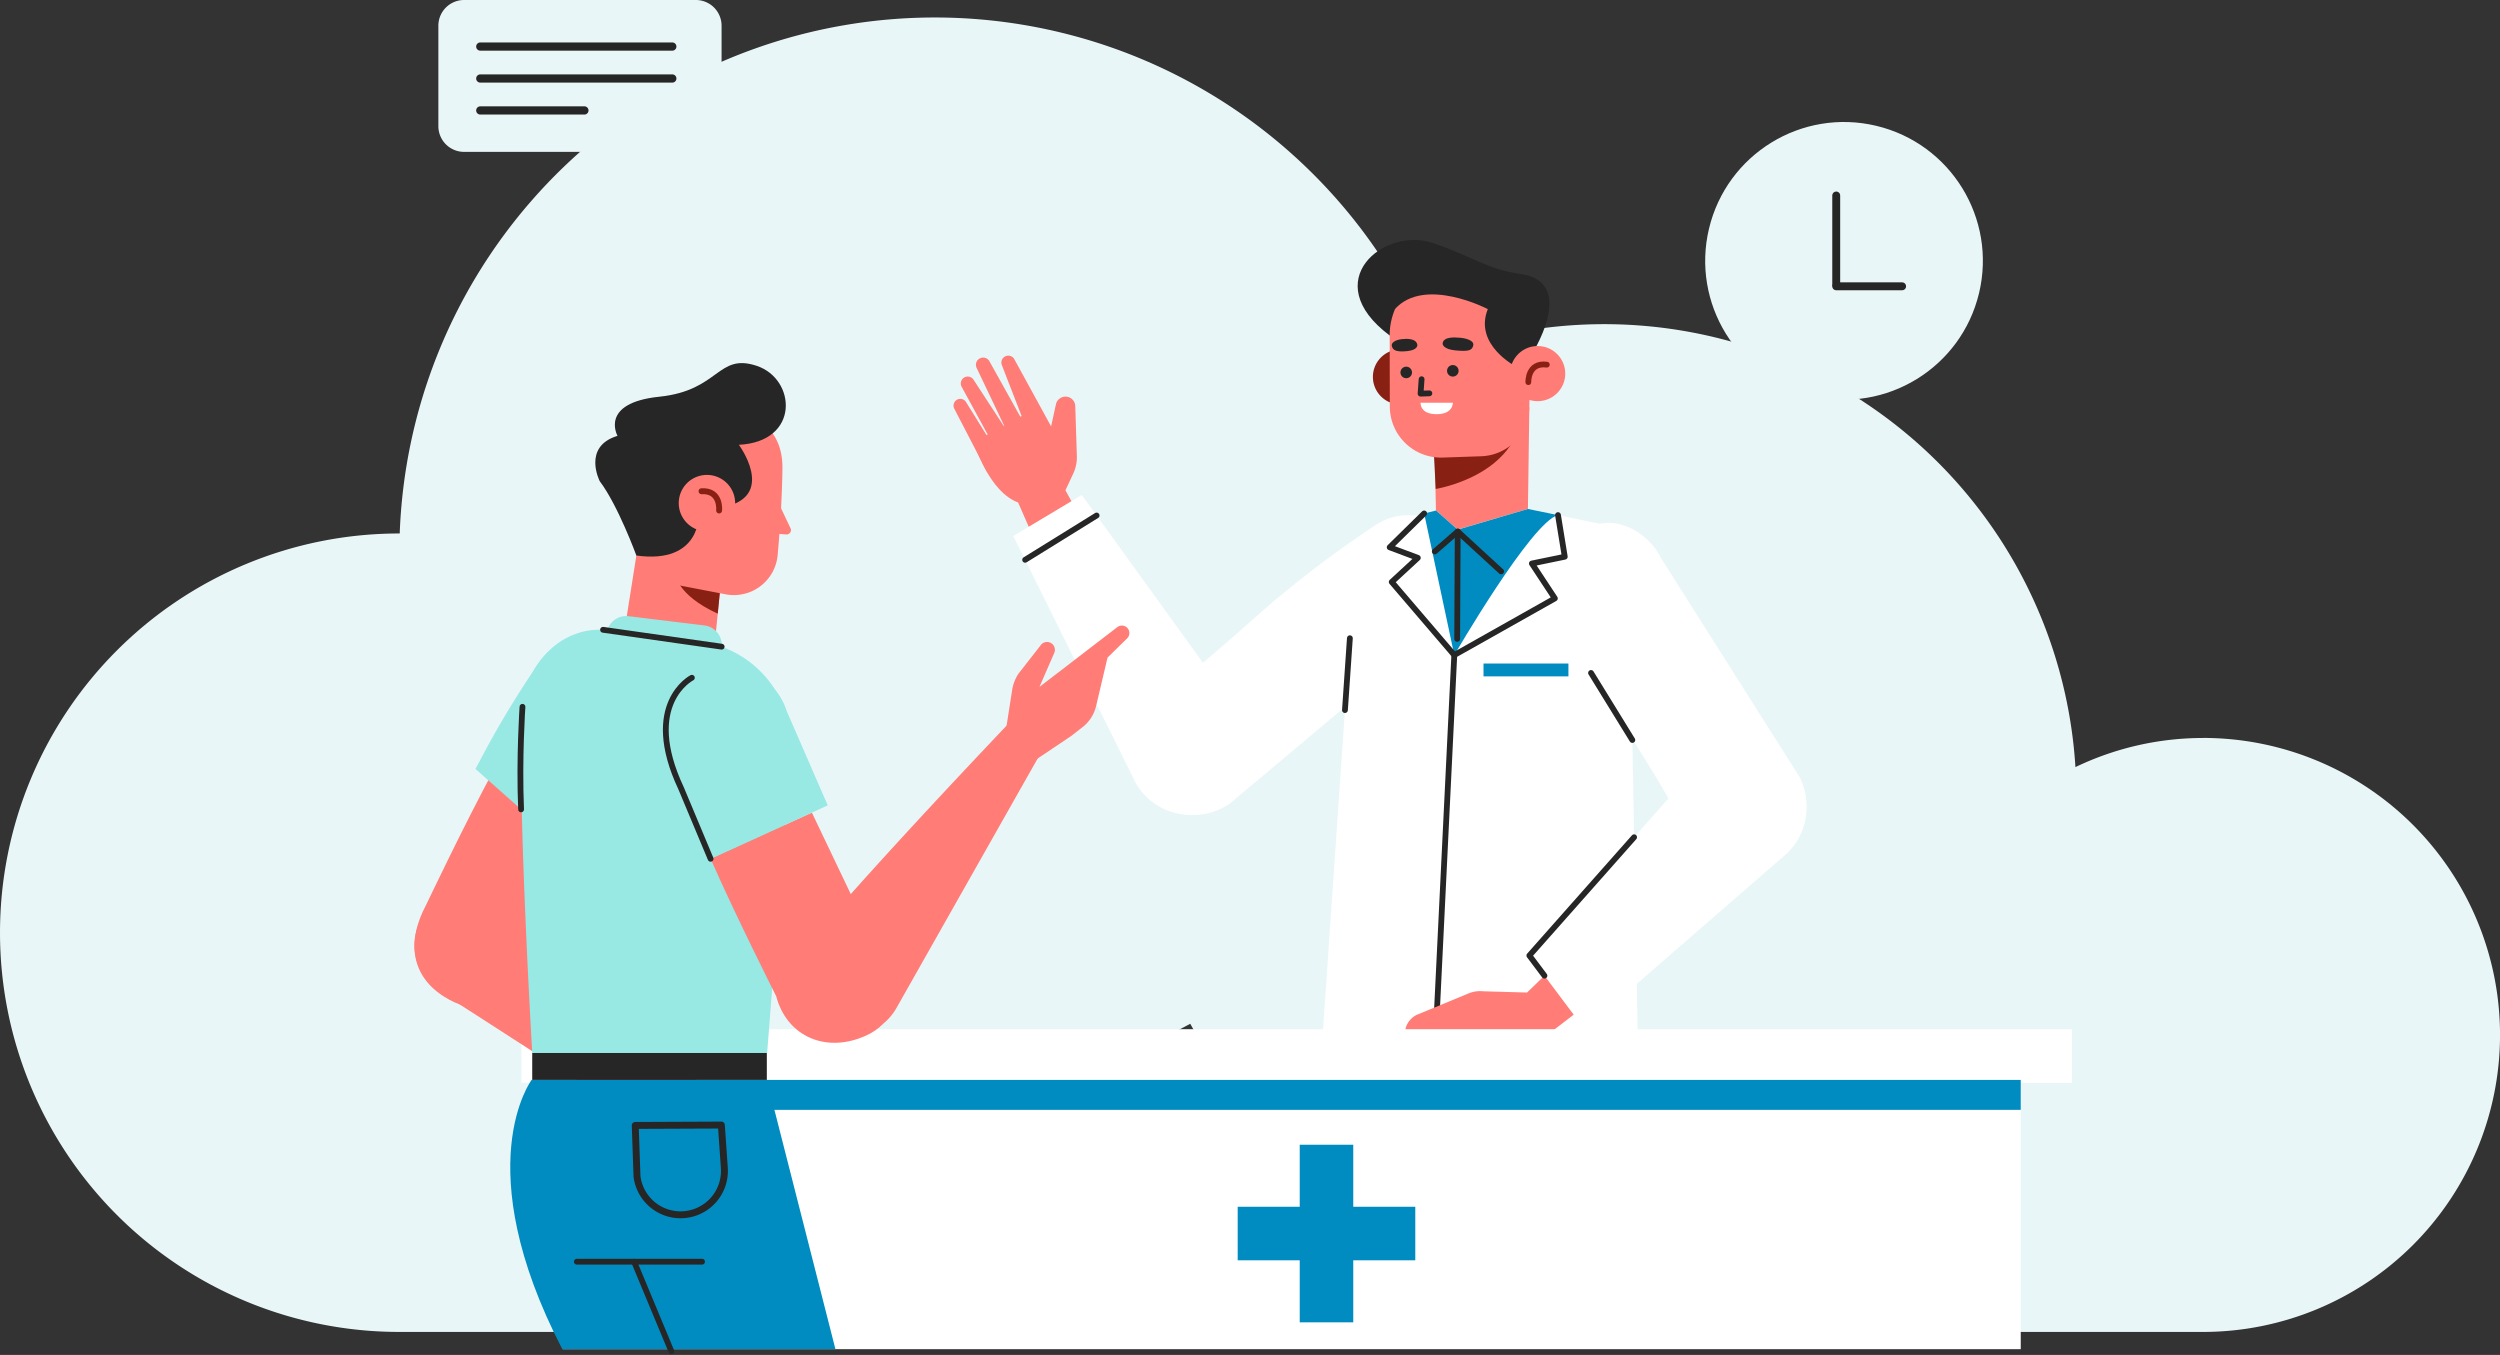 <svg xmlns="http://www.w3.org/2000/svg" width="284.096" height="153.976" viewBox="0 0 284.096 153.976"><rect x="0" y="0" width="284.096" height="153.976" fill="#333333" stroke="none"/><defs><style>.a{fill:#e9f6f7;}.b,.c,.g,.h,.k,.m{fill:none;stroke-linecap:round;stroke-linejoin:round;}.b,.c,.h,.m{stroke:#262626;}.b{stroke-width:0.899px;}.c{stroke-width:0.936px;}.d{fill:#ff7c77;}.e{fill:#882114;}.f{fill:#262626;}.g,.k{stroke:#882114;}.g,.h{stroke-width:0.659px;}.i{fill:#fff;}.j{fill:#008cc1;}.k{stroke-width:0.674px;}.l{fill:#98e8e3;}.m{stroke-width:0.787px;}</style></defs><g transform="translate(-772.451 -3712.536)"><g transform="translate(746.162 3646.599)"><path class="a" d="M276.637,149.8a33.54,33.54,0,0,0-14.5,3.309,53.656,53.656,0,0,0-73.02-46.678A60.847,60.847,0,0,0,71.713,126.561l-.056,0a45.367,45.367,0,1,0,0,90.734h204.98a33.749,33.749,0,0,0,0-67.5Zm-114.359,33.75h-3.214q1.258-.61,2.482-1.273C161.781,182.7,162.029,183.122,162.277,183.545Z" transform="translate(0)"/></g><g transform="translate(523.915 3599.423)"><g transform="translate(271.808 113.113)"><g transform="translate(26.544)"><g transform="translate(140.728 10.632)"><circle class="a" cx="15.775" cy="15.775" r="15.775" transform="translate(0 30.687) rotate(-76.562)"/><g transform="translate(18.122 11.584)"><line class="b" y1="10.131"/><line class="b" x2="7.487" transform="translate(0 10.319)"/></g></g><path class="a" d="M345.763,113.113h-26.34a2.921,2.921,0,0,0-2.921,2.921v11.417a2.921,2.921,0,0,0,2.921,2.921h24.945l3.553,3.419a.45.45,0,0,0,.763-.324V116.034A2.921,2.921,0,0,0,345.763,113.113Z" transform="translate(-316.502 -113.113)"/><line class="c" x2="21.821" transform="translate(4.762 5.29)"/><line class="c" x2="21.821" transform="translate(4.762 8.92)"/><line class="c" x2="11.833" transform="translate(4.762 12.551)"/></g></g><g transform="translate(307.796 140.378)"><g transform="translate(49.099 0)"><g transform="translate(45.923)"><g transform="translate(8.684 19.017)"><path class="d" d="M507.021,192.333l.226,11.164c.083,3.138,2.244,3.3,5.333,3.193h0c2.636-.091,4.866-.941,5.1-3.569l.165-12.079Z" transform="translate(-507.021 -191.042)"/><path class="e" d="M507.207,200.606s9.242-1.446,9.826-8.866l-10.012,5.248Z" transform="translate(-507.021 -191.325)"/></g><path class="f" d="M512.053,172.237s5.489-8.381-1.12-9.347c-3.947-.577-5.085-1.815-9.912-3.5-5.584-1.955-13.265,4.3-4.983,10.49l12.942-2.816Z" transform="translate(-492.399 -159.021)"/><path class="e" d="M501.576,182.983a3.132,3.132,0,1,1-3.239-3.022A3.132,3.132,0,0,1,501.576,182.983Z" transform="translate(-493.582 -167.524)"/><path class="d" d="M508.938,185.792l-4.378.151a5.818,5.818,0,0,1-6.019-5.806l-.015-8.072a7.641,7.641,0,0,1,7.376-7.648h0c4.217-.146,8.493,3.129,8.639,7.347l-.144,8.464A5.654,5.654,0,0,1,508.938,185.792Z" transform="translate(-494.887 -161.21)"/><path class="f" d="M513.331,175.205s-4.863-2.466-3.231-6.545c0,0-7.139-3.74-10.533-.027l.042-5.233,11.264.692,4.884,5.38-.792,4.543Z" transform="translate(-495.31 -160.799)"/><g transform="translate(17.324 12.058)"><path class="d" d="M527.832,182.349a3.132,3.132,0,1,1-3.239-3.022A3.132,3.132,0,0,1,527.832,182.349Z" transform="translate(-521.569 -179.325)"/><path class="g" d="M525.055,184.855s-.078-2.27,2.1-1.987" transform="translate(-522.984 -180.753)"/></g><g transform="translate(3.874 11.082)"><path class="h" d="M504.553,185.673l-.116,1.64,1-.035" transform="translate(-501.162 -180.927)"/><path class="f" d="M501.9,183.91a.655.655,0,1,1-.678-.633A.656.656,0,0,1,501.9,183.91Z" transform="translate(-499.599 -179.954)"/><path class="f" d="M510.814,183.6a.655.655,0,1,1-.678-.633A.656.656,0,0,1,510.814,183.6Z" transform="translate(-503.219 -179.829)"/><path class="f" d="M510.366,177.7s-1.7-.2-1.706.709c0,0,.007.614,1.488.748s1.864,0,1.994-.58S511.161,177.711,510.366,177.7Z" transform="translate(-502.877 -177.681)"/><path class="f" d="M500.314,177.971s1.4-.178,1.52.675c0,0,.072.577-1.152.7s-1.626-.088-1.745-.554C498.8,178.26,499.648,177.98,500.314,177.971Z" transform="translate(-498.922 -177.793)"/><path class="i" d="M504.436,190.178H508.1s.075,1.3-1.848,1.3S504.436,190.178,504.436,190.178Z" transform="translate(-501.161 -182.756)"/></g></g><g transform="translate(0 13.152)"><path class="i" d="M486.179,214.9a6.674,6.674,0,0,1-1.8,8.884l-7.3,6.525L460.287,244.4a7.186,7.186,0,0,1-9.881-1.436h0c-2.566-3.318-1.711-7.756,1.756-10.412,2.952-2.262,7.743-6.4,12.615-10.725a127.608,127.608,0,0,1,12.07-9.056A6.672,6.672,0,0,1,486.179,214.9Z" transform="translate(-428.818 -193.563)"/><path class="d" d="M432.478,206.407l2.8,5.072-5.1,3.256-3.144-7.179Z" transform="translate(-419.934 -191.416)"/><path class="d" d="M435.151,199.658l.9-1.935a4.318,4.318,0,0,0,.4-1.964l-.181-5.682a1.111,1.111,0,0,0-.986-1.068h0a1.111,1.111,0,0,0-1.21.865l-.875,3.982Z" transform="translate(-422.437 -184.348)"/><path class="d" d="M430.526,190.391l-4.835-8.835a.786.786,0,0,0-1.017-.314h0a.787.787,0,0,0-.381,1.029l2.9,7.472Z" transform="translate(-418.791 -181.166)"/><path class="d" d="M423.61,194.259,417.9,185.5a.786.786,0,0,0-1.039-.233h0a.786.786,0,0,0-.3,1.055l4.046,7.412Z" transform="translate(-415.642 -182.788)"/><path class="d" d="M421.5,197.866l-5.027-8.1a.767.767,0,0,0-1.014-.227h0a.768.768,0,0,0-.292,1.03l3.713,7.158Z" transform="translate(-415.075 -184.526)"/><path class="d" d="M425.911,190.959l-5.026-9.02a.818.818,0,0,0-1.057-.326h0a.818.818,0,0,0-.4,1.069l3.841,8.061Z" transform="translate(-416.816 -181.316)"/><path class="d" d="M426.146,191.111l-7.2,3.9s1.668,5.745,5.157,6.918l5.255-1.414-.121-5.868-2.4-1.81Z" transform="translate(-416.649 -185.205)"/><g transform="translate(6.793 15.832)"><path class="i" d="M434.293,207.823l18.431,25.524a7.125,7.125,0,0,1-2.69,9.953h0a7.125,7.125,0,0,1-9.865-3.26L426.513,212.48Z" transform="translate(-426.513 -207.823)"/><line class="h" x1="8.122" y2="5.035" transform="translate(1.343 2.332)"/></g><g transform="translate(41.951 17.411)"><path class="i" d="M501.055,212.836l7.981-2.354,9.249,1.909a2.786,2.786,0,0,1,2.222,2.728l1,55.074H485.712l3.5-51a8.755,8.755,0,0,1,6.649-7.854l2.729-.669Z" transform="translate(-485.712 -210.482)"/><path class="j" d="M506.472,210.668l-1.349.33,3.426,16.1s8.776-15.145,11.784-15.909l-3.414-.7-7.981,2.354Z" transform="translate(-493.595 -210.482)"/><g transform="translate(12.736 2.576)"><path class="h" d="M507.156,217.084l2.606-2.265,4.932,4.529" transform="translate(-507.156 -214.819)"/><line class="h" x1="0.061" y2="12.202" transform="translate(2.545)"/></g><line class="h" y1="8.167" x2="0.56" transform="translate(2.528 14.699)"/><g transform="translate(7.61 0.517)"><path class="h" d="M521.307,211.669l.77,4.732-3.74.771,2.615,3.965-11.43,6.441-2,40.986" transform="translate(-502.179 -211.481)"/><path class="h" d="M502.444,211.352l-3.918,3.849,3.2,1.2-2.967,2.741,7.109,8.307" transform="translate(-498.526 -211.352)"/></g><rect class="j" width="9.65" height="1.46" transform="translate(18.274 17.574)"/></g><g transform="translate(51.295 19.004)"><g transform="translate(17.626)"><path class="i" d="M534.112,213.9c2.93-1.889,6.924.115,8.467,3.24l5.236,8.273L558.377,242.1a7.184,7.184,0,0,1-3.041,9.51h0a7.184,7.184,0,0,1-9.982-3.443c-1.492-3.407-5.3-9.315-8.766-14.831-2.618-4.167-3.964-5.641-5.039-8.112C530.047,221.773,532.9,214.676,534.112,213.9Z" transform="translate(-531.122 -213.165)"/><line class="h" x1="4.694" y1="7.619" transform="translate(3.522 17.051)"/></g><path class="d" d="M520.722,294.213l-5.4,5.235-5.018-.144a3.424,3.424,0,0,0-1.639.248l-5.825,2.408a2.391,2.391,0,0,0-1.4,2.237h16.274l6.462-4.964Z" transform="translate(-501.444 -246.078)"/><g transform="translate(14.138 25.266)"><path class="i" d="M525.249,279.608l19.251-21.74a7.125,7.125,0,0,1,10.309.091h0a7.125,7.125,0,0,1-.664,10.369l-22.618,19.647Z" transform="translate(-525.249 -255.708)"/><path class="h" d="M537.154,273.314l-11.905,13.444,1.717,2.288" transform="translate(-525.249 -262.858)"/></g></g></g></g><g transform="translate(0 89.691)"><rect class="i" width="165.666" height="33.312" transform="translate(4.708 3.05)"/><rect class="i" width="176.192" height="6.101"/><path class="j" d="M489.626,339.2h-7.049v-7.049h-6.084V339.2h-7.049v6.084h7.049v7.049h6.084v-7.049h7.049Z" transform="translate(-388.055 -319.021)"/><rect class="j" width="166.807" height="3.402" transform="translate(3.566 5.764)"/></g></g><g transform="translate(295.638 154.376)"><g transform="translate(20.546 0)"><g transform="translate(3.121 19.636)"><path class="d" d="M353.68,215.655l-1.9,12.026,10.311,1.714,1.287-13.024Z" transform="translate(-351.782 -215.655)"/><path class="e" d="M361.816,222.508s0,2.428,4.837,4.64l.489-4.954Z" transform="translate(-355.857 -218.31)"/></g><g transform="translate(6.224 5.093)"><path class="d" d="M363.4,191.181s8.758-.659,8.65,6.9c-.049,3.487-.293,7.013-.542,9.8a5,5,0,0,1-5.937,4.462l-8.566-1.649Z" transform="translate(-357.007 -191.166)"/><path class="d" d="M380.4,208.377l1.663,3.494a.5.5,0,0,1-.51.665l-2.2-.162Z" transform="translate(-366.08 -198.156)"/></g><path class="f" d="M362.842,191.874s4.116,5.552-1.294,6.971l-3.243.877s.283,5.753-7.111,4.735c0,0-2.092-5.715-4.158-8.438,0,0-2.03-3.933,2.015-5.163,0,0-2.1-3.739,4.757-4.447s6.59-5,11.067-3.506S369.826,191.526,362.842,191.874Z" transform="translate(-346.526 -182.591)"/><g transform="translate(9.484 12.701)"><path class="d" d="M362.515,206.836A3.205,3.205,0,1,0,366.048,204,3.2,3.2,0,0,0,362.515,206.836Z" transform="translate(-362.496 -203.976)"/><path class="k" d="M368.851,209.287s.251-2.31-2-2.186" transform="translate(-364.265 -205.243)"/></g></g><g transform="translate(0 28.738)"><g transform="translate(0 2.722)"><g transform="translate(0 28.439)"><path class="d" d="M322.452,285.123c8.427,7.847,23.027,21.239,23.027,21.239l-3.292,6.248-27.5-17.719a6.257,6.257,0,0,1-.87-9.669h0A6.255,6.255,0,0,1,322.452,285.123Z" transform="translate(-311.932 -283.446)"/><g transform="translate(27.983 21.649)"><path class="d" d="M360.931,330.788a5.773,5.773,0,1,1,8.156-.374A5.774,5.774,0,0,1,360.931,330.788Z" transform="translate(-359.049 -320.245)"/><path class="d" d="M371.608,325.769s2.269-1.335.194-3.543-5.975-3.912-10.214.061Z" transform="translate(-360.08 -319.899)"/></g></g><g transform="translate(0)"><path class="d" d="M315.225,286.074h0c3.471,2.231,6.917,1.7,9.267-1.7l9.478-17.347-12.958-6.79c-3.32,6.124-7.768,15.474-7.768,15.474C311.1,279.724,311.464,283.657,315.225,286.074Z" transform="translate(-311.933 -245.584)"/><path class="l" d="M337.172,255.884l5-9.157a7.113,7.113,0,0,0-11.492-8.379,107.166,107.166,0,0,0-6.7,11.17c-.125.228-.254.463-.383.7l12,10.637Z" transform="translate(-316.67 -235.562)"/></g></g><g transform="translate(12.034)"><path class="l" d="M347.881,235.139l.532-2.411A2.23,2.23,0,0,1,350.861,231l8.626,1.053a2.23,2.23,0,0,1,1.95,2.415l-.32,3.533Z" transform="translate(-338.565 -230.979)"/><path class="l" d="M341.642,233.61a80.686,80.686,0,0,1,11.755,1.459,11.864,11.864,0,0,1,9.562,12.56L360.287,281.7H333.594s-1.8-30.595-1.108-39.34C332.867,237.545,336.815,233.363,341.642,233.61Z" transform="translate(-332.249 -232.043)"/><line class="h" x2="13.479" y2="1.918" transform="translate(9.393 1.567)"/><path class="h" d="M332.432,248.355s-.4,5.833-.158,11.655" transform="translate(-332.195 -238.035)"/></g><g transform="translate(28.385 1.089)"><g transform="translate(14.674)"><g transform="translate(0 10.501)"><path class="d" d="M385.874,276.381c7.35-8.864,23.614-25.887,23.614-25.887l2.7,4.606-16.11,28.468a6.257,6.257,0,0,1-9.6,1.423h0A6.254,6.254,0,0,1,385.874,276.381Z" transform="translate(-384.434 -250.494)"/></g><g transform="translate(24.2)"><path class="d" d="M438.957,233.111a.851.851,0,0,0-1.172-.117l-8.843,6.79,1.686-3.869a.893.893,0,0,0-1.57-.836l-2.51,3.214a4.677,4.677,0,0,0-.706,1.836l-.659,4.22,2.97,3.962,4.4-2.955,1.3-1.014a4.263,4.263,0,0,0,1.525-2.38l1.3-5.508,2.225-2.183A.851.851,0,0,0,438.957,233.111Z" transform="translate(-425.182 -232.813)"/></g></g><g transform="translate(0 4.709)"><path class="d" d="M385.446,294.264h0c3.891-1.374,4.381-3.948,3.143-7.885L380.1,268.6l-11.507,5.248c2.8,6.379,7.456,15.626,7.456,15.626C377.194,293.8,381.23,295.751,385.446,294.264Z" transform="translate(-363.327 -252.055)"/><path class="l" d="M377.792,255.289l-4.164-9.568a7.113,7.113,0,0,0-13.666,3.936,107.167,107.167,0,0,0,4.711,12.144c.1.239.21.485.32.733l13.311-6.07Z" transform="translate(-359.727 -240.741)"/><path class="h" d="M362.982,242.795s-5.749,2.939-1.229,12.552l3.358,8.021" transform="translate(-359.846 -241.575)"/></g></g></g><g transform="translate(10.882 78.397)"><path class="j" d="M332.686,319.745s-7.336,9.731,3.486,30.6h31.037l-7.8-30.6Z" transform="translate(-330.256 -316.686)"/><rect class="f" width="26.66" height="3.059" transform="translate(2.497)"/><g transform="translate(7.566 8.19)"><g transform="translate(0 15.526)"><line class="h" x2="14.233"/><line class="h" x2="4.232" y2="10.169" transform="translate(6.506)"/></g><path class="m" d="M354.17,328.426l9.786-.042.342,4.912a4.987,4.987,0,0,1-4.926,5.285h0a4.987,4.987,0,0,1-5-4.341Z" transform="translate(-347.533 -328.384)"/></g></g></g></g></g></svg>